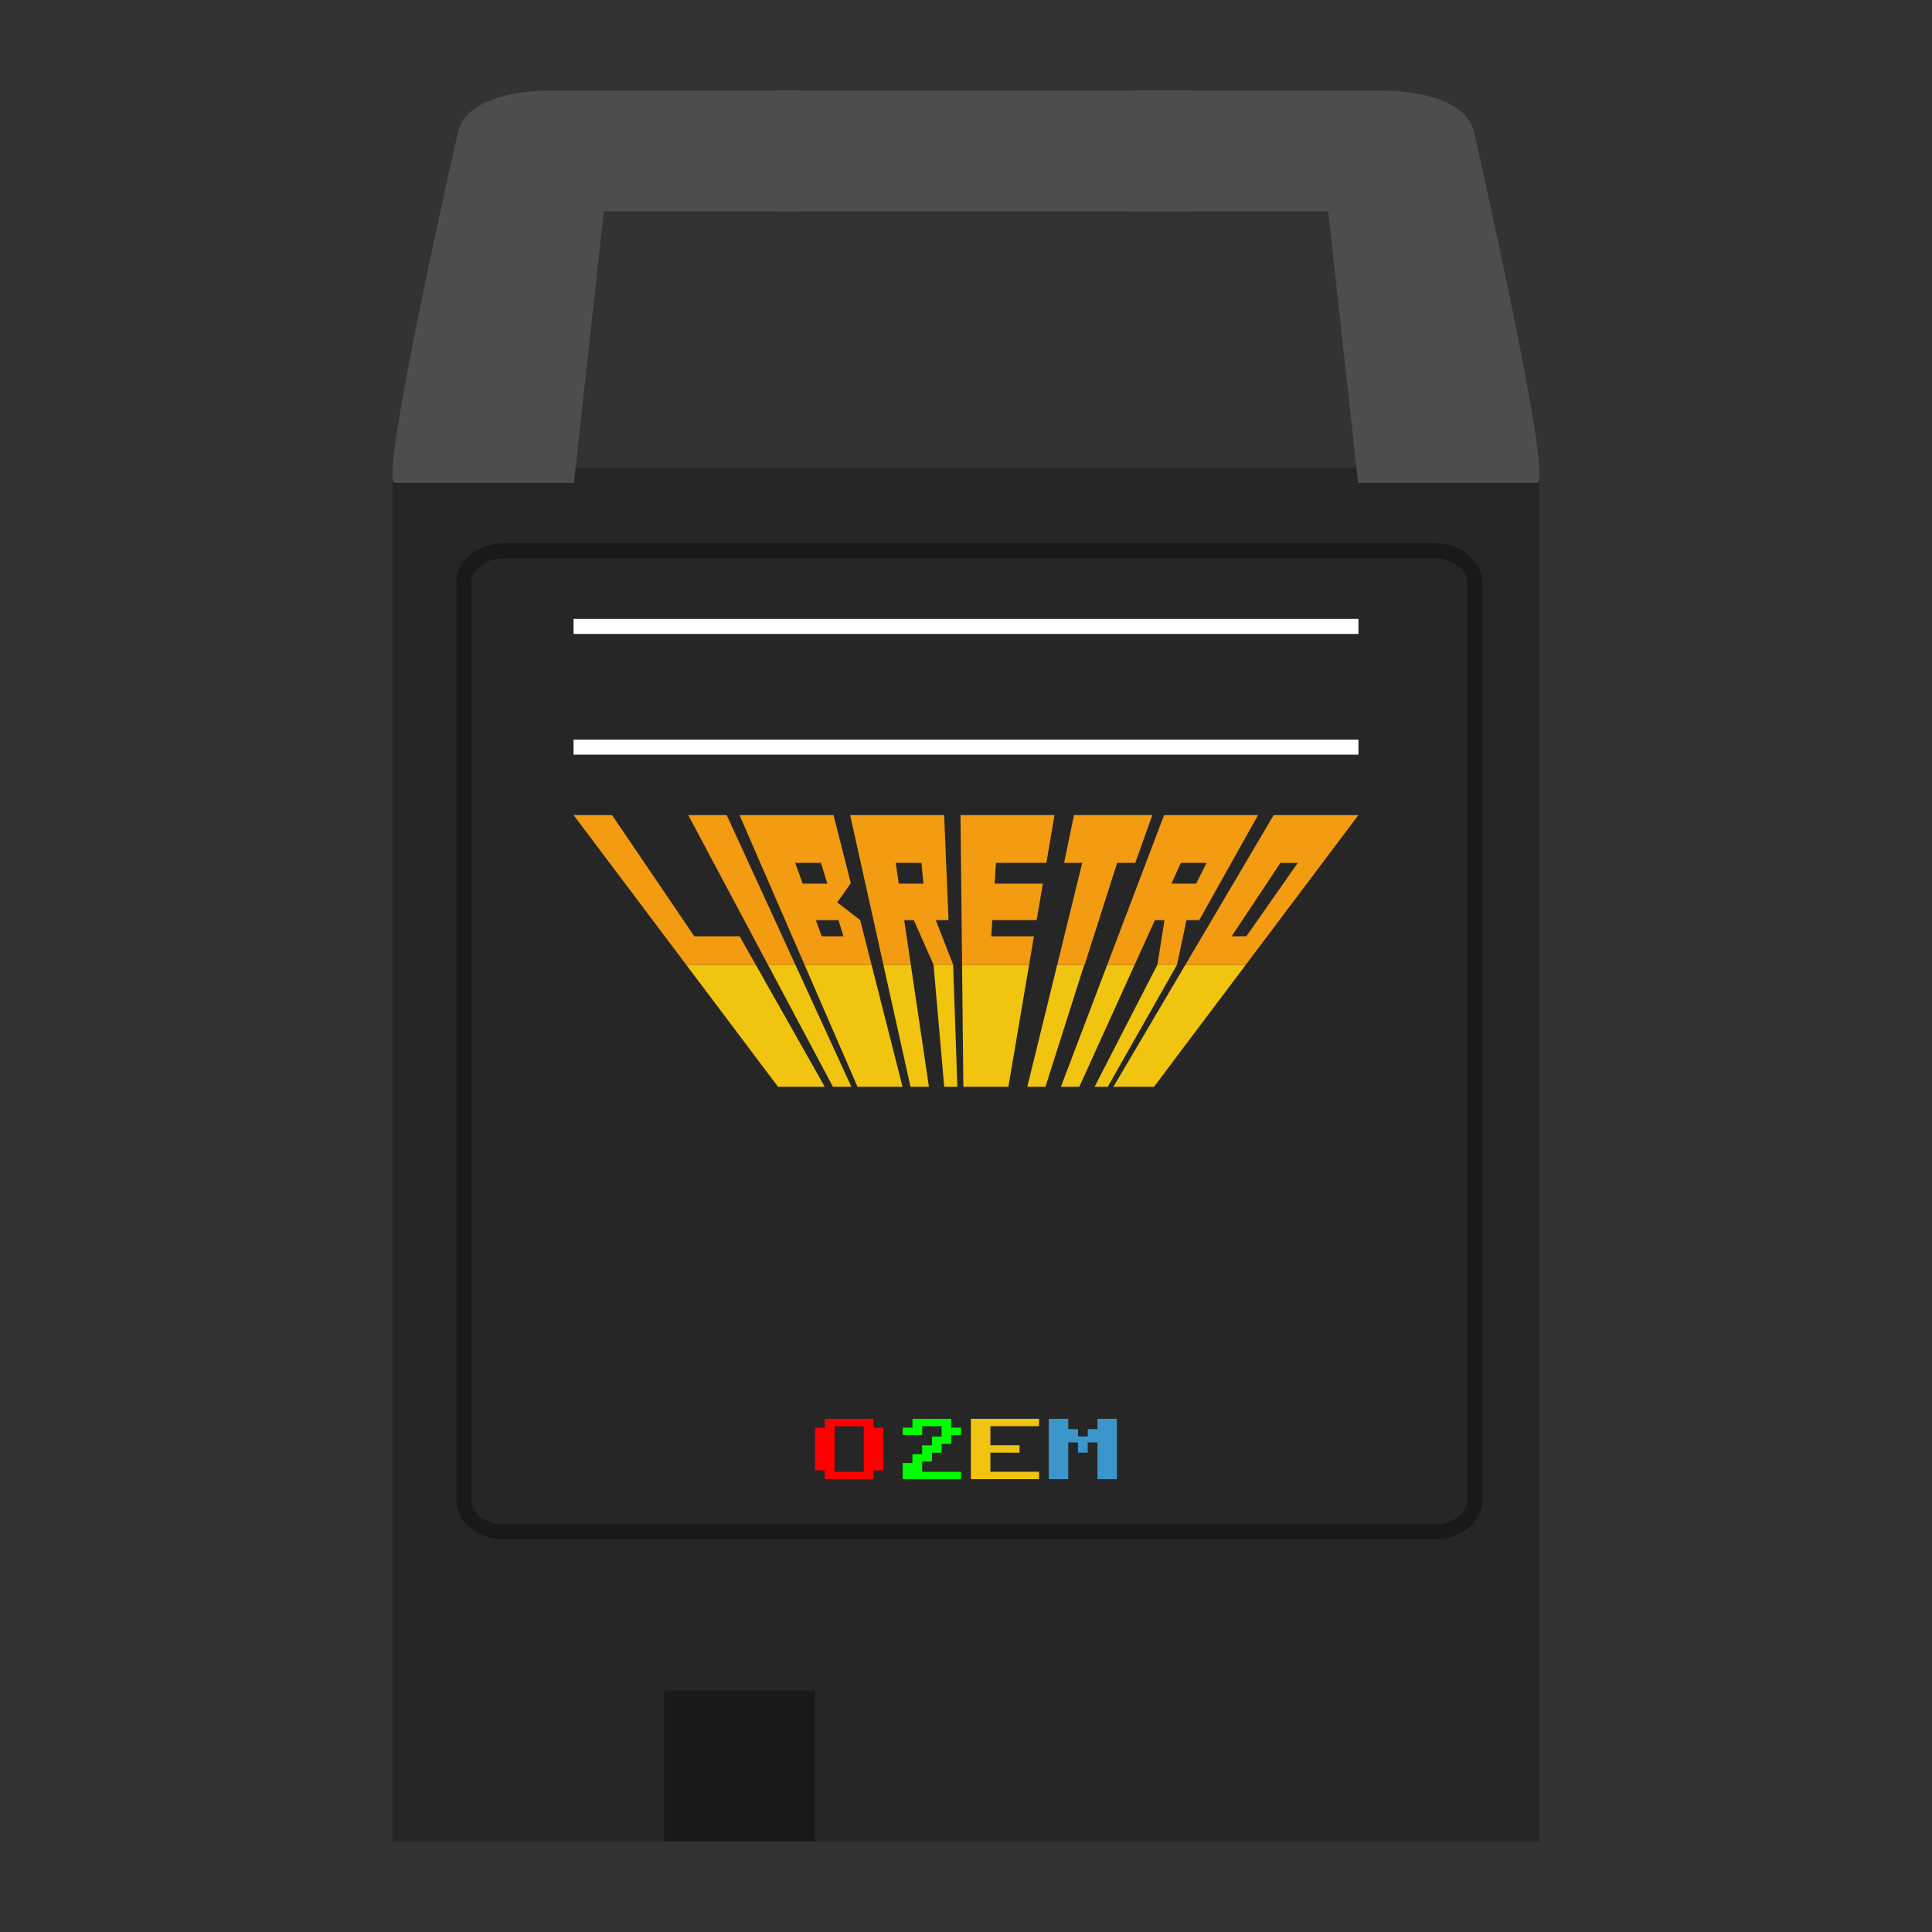 <svg xmlns="http://www.w3.org/2000/svg" xml:space="preserve" width="256" height="256" viewBox="0 0 341.333 341.333"><rect x="0" y="0" width="341.333" height="341.333" fill="#333333" stroke="none"/><path d="M210.461 37.333h-73.136V16.005h73.136z" style="fill:#4d4d4d;fill-opacity:1;fill-rule:nonzero;stroke:none;stroke-width:1.333"/><path d="M272 325.333H69.333V82.667H272Z" style="fill:#262626;fill-opacity:1;fill-rule:nonzero;stroke:none;stroke-width:1.333"/><path d="M144 325.333h-26.667v-26.666H144Z" style="fill:#191919;fill-opacity:1;fill-rule:nonzero;stroke:none;stroke-width:1.333"/><path d="M0 0c0-2.949-2.762-5.333-6.178-5.333h-123.559c-3.416 0-6.178 2.384-6.178 5.333v122.668c0 2.949 2.762 5.333 6.178 5.333H-6.178c3.416 0 6.178-2.384 6.178-5.333z" style="fill:#262626;fill-opacity:1;fill-rule:nonzero;stroke:none" transform="matrix(1.333 0 0 -1.333 261.847 268.794)"/><path d="M0 0h-123.636c-3.419 0-6.182-2.36-6.182-5.28v-121.44c0-2.92 2.763-5.28 6.182-5.28H0c3.419 0 6.182 2.36 6.182 5.28V-5.28C6.182-2.36 3.419 0 0 0m0-2c2.306 0 4.182-1.471 4.182-3.28v-121.44c0-1.809-1.876-3.28-4.182-3.28h-123.636c-2.306 0-4.182 1.471-4.182 3.28V-5.28c0 1.809 1.876 3.28 4.182 3.28z" style="fill:#191919;fill-opacity:1;fill-rule:nonzero;stroke:none" transform="matrix(1.333 0 0 -1.333 253.662 96)"/><g style="fill:#4d4d4d"><path d="M0 0s-10.611-46.524-8.382-46.524h23.748l3.958 36h25.987V5.472H12.507S1.403 5.819 0 0" style="fill:#4d4d4d;fill-opacity:1;fill-rule:nonzero;stroke:none" transform="matrix(1.333 0 0 -1.333 80.92 23.3)"/></g><g style="fill:#4d4d4d"><path d="M0 0s10.611-46.524 8.382-46.524h-23.748l-3.958 36h-25.987V5.472h32.804S-1.403 5.819 0 0" style="fill:#4d4d4d;fill-opacity:1;fill-rule:nonzero;stroke:none" transform="matrix(1.333 0 0 -1.333 260.414 23.3)"/></g><path d="M240 133.333H101.333v-2.666H240zM240 112H101.333v-2.667H240z" style="fill:#fff;fill-opacity:1;fill-rule:nonzero;stroke:none;stroke-width:1.333"/><path d="M0 0h-3.631l-10.584 19.875h5.096z" style="fill:#f39b11;fill-opacity:1;fill-rule:nonzero;stroke:none" transform="matrix(1.333 0 0 -1.333 140.545 170.5)"/><path d="m0 0-10.899 16.061h-5.097L-1.042-3.814h9.211L6.013 0Z" style="fill:#f39b11;fill-opacity:1;fill-rule:nonzero;stroke:none" transform="matrix(1.333 0 0 -1.333 122.66 165.414)"/><path d="M0 0h-1.944L4.51 9.726h2.301Zm11.247 16.061H3.618L-8.106-3.814h8.001L2.765 0l7.317 9.726 4.767 6.335z" style="fill:#f39b11;fill-opacity:1;fill-rule:nonzero;stroke:none" transform="matrix(1.333 0 0 -1.333 220.202 165.414)"/><path d="M0 0h-10.381l-1.312-6.335h2.401l-3.321-13.54h3.631l4.319 13.54h2.4z" style="fill:#f39b11;fill-opacity:1;fill-rule:nonzero;stroke:none" transform="matrix(1.333 0 0 -1.333 203.586 144)"/><path d="M0 0h3.415l.258-2.751H.408Zm7.613-13.485L5.312-7.588h1.692l-.202 4.837L6.686 0l-.265 6.335H-6.036l4.415-19.875h3.63l-.883 5.952H2.4l2.613-5.898z" style="fill:#f39b11;fill-opacity:1;fill-rule:nonzero;stroke:none" transform="matrix(1.333 0 0 -1.333 158.245 152.447)"/><path d="M0 0h3.415L2.017-2.751h-3.265zm-.504-13.485L.745-7.588h1.692l2.709 4.837L6.686 0l3.548 6.335H-2.223L-9.771-13.54h3.631l2.699 5.952h1.274l-.938-5.898z" style="fill:#f39b11;fill-opacity:1;fill-rule:nonzero;stroke:none" transform="matrix(1.333 0 0 -1.333 208.627 152.447)"/><path d="m0 0 1.075 6.335h-12.458l.211-19.875h8.875l.647 3.814h-5.651l.135 2.138h5.879l.82 4.837H-6.86L-6.686 0Z" style="fill:#f39b11;fill-opacity:1;fill-rule:nonzero;stroke:none" transform="matrix(1.333 0 0 -1.333 184.868 152.447)"/><path d="M0 0h-3.265l-.992 2.751h3.415zm2.135-6.975H-.751l-.77 2.138h3.002Zm-.817 4.489L3.112.065 2.43 2.751.821 9.086h-12.457l8.63-19.875h8.875L4.9-6.975l-.543 2.138-.002.007Z" style="fill:#f39b11;fill-opacity:1;fill-rule:nonzero;stroke:none" transform="matrix(1.333 0 0 -1.333 146.167 156.115)"/><path d="M0 0h-6.195l-12.132 16.125h9.211z" style="fill:#f1c40f;fill-opacity:1;fill-rule:nonzero;stroke:none" transform="matrix(1.333 0 0 -1.333 145.707 192)"/><path d="M0 0h-2.442l-8.587 16.125h3.631z" style="fill:#f1c40f;fill-opacity:1;fill-rule:nonzero;stroke:none" transform="matrix(1.333 0 0 -1.333 150.41 192)"/><path d="M0 0h-5.969l-7.001 16.125h8.875z" style="fill:#f1c40f;fill-opacity:1;fill-rule:nonzero;stroke:none" transform="matrix(1.333 0 0 -1.333 159.453 192)"/><path d="M0 0h-2.442l-3.582 16.125h3.631z" style="fill:#f1c40f;fill-opacity:1;fill-rule:nonzero;stroke:none" transform="matrix(1.333 0 0 -1.333 164.115 192)"/><path d="M0 0h-1.747l-1.412 16.179h2.6z" style="fill:#f1c40f;fill-opacity:1;fill-rule:nonzero;stroke:none" transform="matrix(1.333 0 0 -1.333 169.141 192)"/><path d="M0 0h5.969l2.735 16.125H-.171Z" style="fill:#f1c40f;fill-opacity:1;fill-rule:nonzero;stroke:none" transform="matrix(1.333 0 0 -1.333 170.2 192)"/><path d="M0 0h-2.407l3.955 16.125h3.579Z" style="fill:#f1c40f;fill-opacity:1;fill-rule:nonzero;stroke:none" transform="matrix(1.333 0 0 -1.333 184.705 192)"/><path d="M0 0h-2.442l6.124 16.125h3.631Z" style="fill:#f1c40f;fill-opacity:1;fill-rule:nonzero;stroke:none" transform="matrix(1.333 0 0 -1.333 190.69 192)"/><path d="M0 0h-1.747l8.325 16.179h2.601Z" style="fill:#f1c40f;fill-opacity:1;fill-rule:nonzero;stroke:none" transform="matrix(1.333 0 0 -1.333 195.717 192)"/><path d="M0 0h5.381l12.132 16.125H9.512Z" style="fill:#f1c40f;fill-opacity:1;fill-rule:nonzero;stroke:none" transform="matrix(1.333 0 0 -1.333 196.712 192)"/><path d="M0 0h2.581v-1.368h1.291v-.966h1.292v.969h1.288V0h2.58v-8h-2.58v4.873H5.16v-1.354H3.868v1.353H2.581V-8H0Z" style="fill:#3b96cc;fill-opacity:1;fill-rule:nonzero;stroke:none" transform="matrix(1.333 0 0 -1.333 185.29 250.667)"/><path d="M147.45 260.023h5.145v-8.05h-5.144zm6.873 1.31h-8.603v-1.561H144v-7.544h1.72v-1.561h8.603v1.568h1.713v7.54h-1.713z" style="fill:red;fill-opacity:1;fill-rule:nonzero;stroke:none;stroke-width:1.333"/><path d="M0 0v-.974h-6.446v-2.533h3.858v-.979h-3.858v-2.533H0V-8h-9.032v8z" style="fill:#f1c40f;fill-opacity:1;fill-rule:nonzero;stroke:none" transform="matrix(1.333 0 0 -1.333 183.57 250.667)"/><path d="M0 0v2.145h1.288v1.169h1.288v1.169h1.292v1.172h1.285v1.363H2.584V5.861H.007v.966H1.29V8h5.162V6.827h1.283V5.85H6.449V4.682H5.157V3.51H3.869V2.338H2.586V.974h5.156V0Z" style="fill:#0f0;fill-opacity:1;fill-rule:nonzero;stroke:none" transform="matrix(1.333 0 0 -1.333 159.484 261.333)"/></svg>
